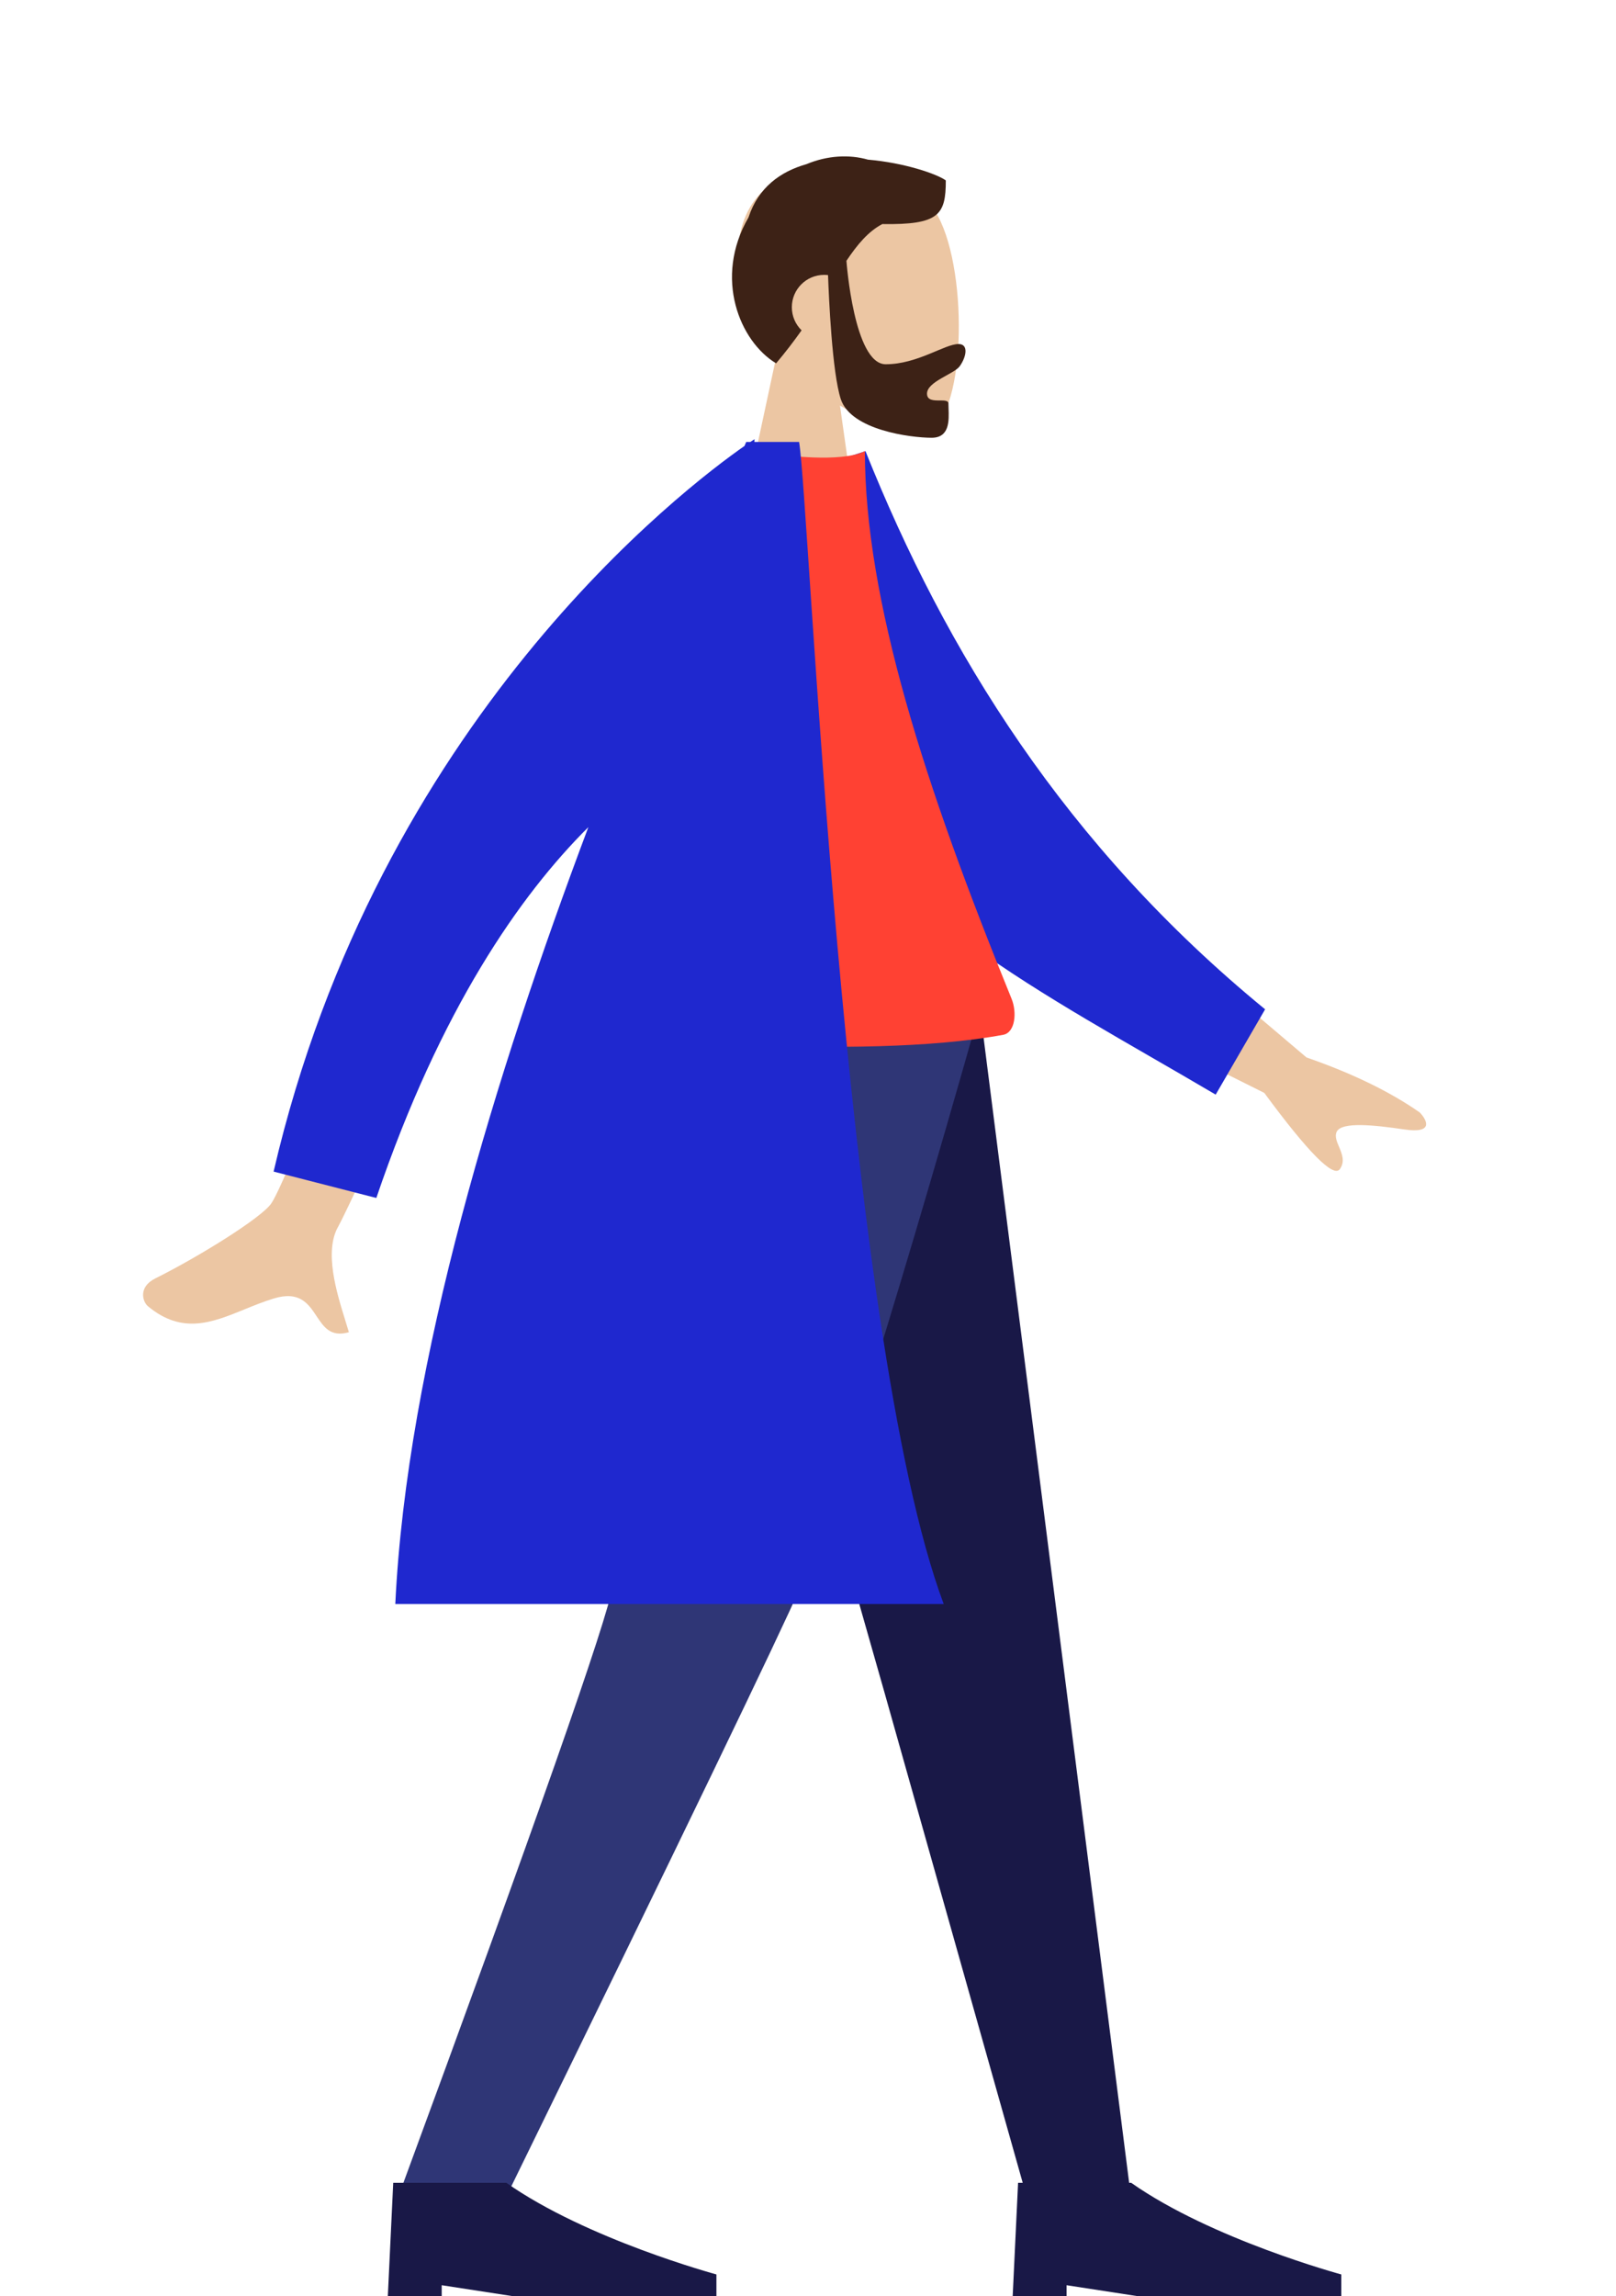 <svg xmlns="http://www.w3.org/2000/svg" xmlns:xlink="http://www.w3.org/1999/xlink" height="426" width="300">
  <g opacity="1">
    <g transform="translate(82, 0)" opacity="1">
      <g transform="translate(54, 31)" opacity="1">
        <g opacity="1">
          <path fill="rgb(236,198,163)" fill-opacity="1" opacity="1" fill-rule="evenodd" d="M38.143 9.134C43.938 19.935 43.25 47.333 35.76 49.263C32.774 50.033 26.411 48.147 19.935 44.244L24 73L0 73L8.262 34.49C3.654 29.081 0.536 22.453 1.057 15.025C2.558 -6.375 32.349 -1.667 38.143 9.134Z"/>
        </g>
      </g>
      <g opacity="1">
        <path fill="rgb(61,34,22)" fill-opacity="1" opacity="1" fill-rule="evenodd" d="M75.135 48.389C77.211 45.298 79.204 42.94 81.797 41.571C92.348 41.738 93.583 39.846 93.583 33.471C91.879 32.252 85.866 30.198 79.132 29.621C75.697 28.638 71.627 28.822 67.707 30.462C62.868 31.835 58.77 34.792 56.96 40.328C50.412 51.629 55.382 63.393 62.08 67.411C63.863 65.299 65.419 63.252 66.808 61.292C65.692 60.203 65 58.682 65 57C65 53.686 67.686 51 71 51C71.244 51 71.484 51.015 71.72 51.043C71.869 55.186 72.483 69.203 74.094 74.071C75.995 79.812 87.084 81.221 90.951 81.221C94.292 81.221 94.178 78.058 94.096 75.791C94.084 75.464 94.073 75.156 94.073 74.879C94.073 74.3 93.32 74.302 92.469 74.303C91.364 74.305 90.094 74.308 90.094 73.04C90.094 70.796 95.131 69.4 96.165 67.952C97.419 66.198 97.841 63.831 95.95 63.831C93.355 63.831 88.339 67.585 82.426 67.585C76.55 67.585 75.152 48.625 75.135 48.389Z"/>
      </g>
    </g>
    <g transform="translate(0, 187)" opacity="1">
      <g opacity="1">
        <path fill="rgb(25,24,71)" fill-opacity="1" opacity="1" fill-rule="evenodd" d="M128 9.947598300641403e-14L164.255 127.227L190.707 221L210 221L181.891 9.947598300641403e-14L128 9.947598300641403e-14Z"/>
      </g>
      <g opacity="1">
        <path fill="rgb(47,54,118)" fill-opacity="1" opacity="1" fill-rule="evenodd" d="M118.304 0C117.466 65.574 114.606 101.34 113.726 107.298C112.845 113.256 99.532 151.156 73.786 221L93.773 221C126.549 153.997 144.846 116.096 148.662 107.298C152.479 98.5 164.259 62.734 182 0L118.304 0Z"/>
      </g>
      <g transform="translate(72, 199)" opacity="1">
        <g opacity="1">
          <path fill="rgb(25,24,71)" fill-opacity="1" opacity="1" fill-rule="evenodd" d="M0 40L1 19L22 19C36.936 29.5 61 36 61 36L61 40L23 40L10 38L10 40L0 40Z"/>
        </g>
      </g>
      <g transform="translate(188, 199)" opacity="1">
        <g opacity="1">
          <path fill="rgb(25,24,71)" fill-opacity="1" opacity="1" fill-rule="evenodd" d="M0 40L1 19L22 19C36.936 29.5 61 36 61 36L61 40L23 40L10 38L10 40L0 40Z"/>
        </g>
      </g>
    </g>
    <g transform="translate(22, 82)" opacity="1">
      <g opacity="1">
        <path fill="rgb(236,198,163)" fill-opacity="1" opacity="1" fill-rule="evenodd" d="M6.824 155.203C14.813 151.231 26.541 143.963 28.364 141.284C32.094 135.804 53.667 77.536 53.667 77.536L71.379 80.108C71.379 80.108 42.861 141.982 40.801 145.554C38.126 150.193 40.492 157.812 42.097 162.978C42.345 163.777 42.575 164.518 42.766 165.179C39.395 166.153 38.112 164.223 36.76 162.189C35.233 159.892 33.617 157.461 28.803 158.928C26.943 159.495 25.156 160.223 23.41 160.934C17.38 163.391 11.84 165.648 5.476 160.37C4.468 159.533 3.618 156.797 6.824 155.203ZM190.359 88.61L220.546 114.202C229.013 117.134 236.021 120.536 241.569 124.407C242.85 125.749 244.326 128.388 238.684 127.555C233.042 126.722 227.07 126.1 226.152 127.98C225.75 128.803 226.151 129.756 226.581 130.776C227.133 132.087 227.732 133.509 226.74 134.914C225.564 136.581 220.885 131.868 212.706 120.777L182.109 105.507L190.359 88.61Z"/>
      </g>
      <g transform="translate(169.753, 61.275) rotate(5) translate(-169.753, -61.275)" opacity="1">
        <path fill="rgb(31,40,207)" fill-opacity="1" opacity="1" fill-rule="evenodd" d="M122.979 9.211L133.596 4.638C151.668 40.39 176.923 74.301 216.528 101.346L208.768 117.912C174.616 101.621 142.571 89.449 127.583 61.832C122.553 52.563 123.646 20.761 122.979 9.211Z"/>
      </g>
      <g opacity="1">
        <path fill="rgb(255,65,51)" fill-opacity="1" opacity="1" fill-rule="evenodd" d="M90 110C90 110 137.157 115 164.236 110C166.473 109.587 166.826 105.842 165.788 103.301C149.636 63.724 138.56 29.192 138.56 1.703C134.115 3.944 123 2.374 123 2.374C103.086 30.703 93.933 63.206 90 110Z"/>
      </g>
      <g opacity="1">
        <path fill="rgb(31,40,207)" fill-opacity="1" opacity="1" fill-rule="evenodd" d="M117.293 0C117.807 -0.346 118.079 -0.519 118.079 -0.519L118.049 0L126.348 0C128.281 11.365 134.376 165.263 153.191 215.606L51.385 215.606C53.533 170.722 70.082 117.047 87.224 71.47C74.574 84.056 59.801 105.153 47.862 140.273L28.793 135.378C48.226 51.638 105.162 8.452 116.21 0.744C116.317 0.495 116.425 0.247 116.532 0L117.293 0Z"/>
      </g>
    </g>
  </g>
</svg>